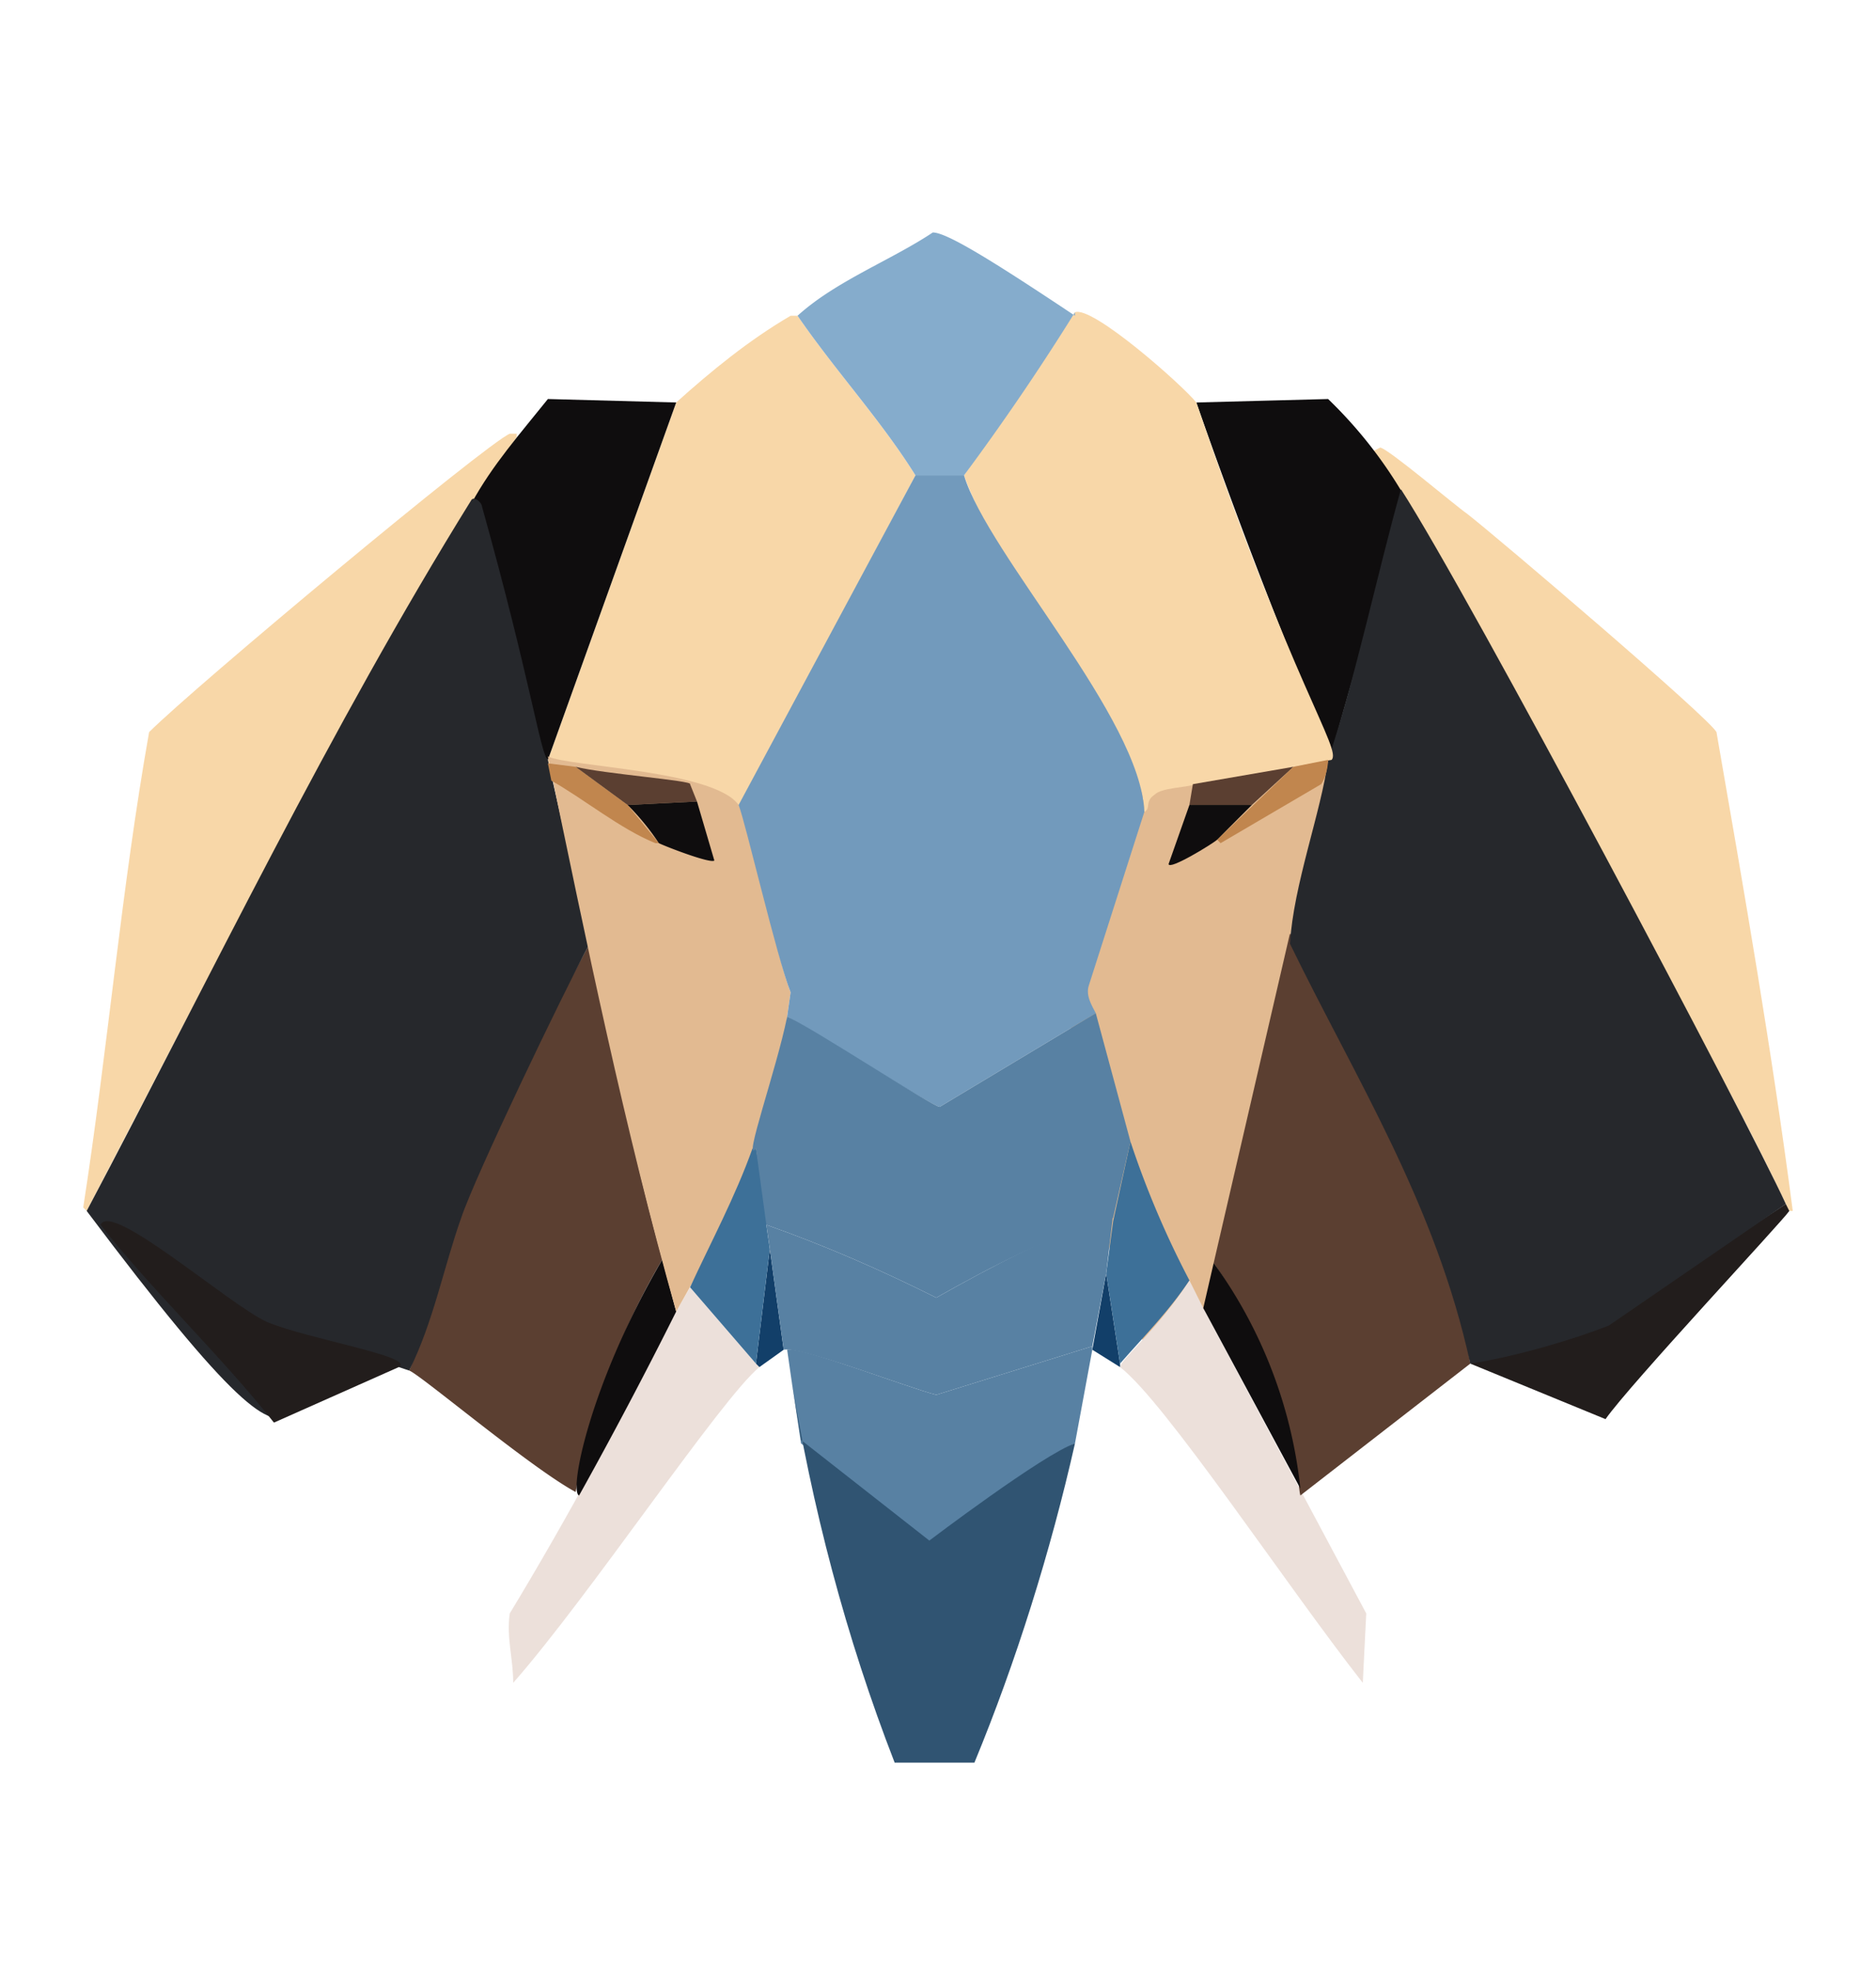 <svg id="a" viewBox="0 0 541 568" version="1.1" xmlns="http://www.w3.org/2000/svg"><defs id="defs1"><style id="style1">.b{fill:#f8d7a8}.b,.c,.d,.e,.f,.g,.h,.i,.j,.k,.o{stroke-width:0}.c{fill:#26282c}.d{fill:#5b3f31}.e{fill:#5881a3}.f{fill:#3d7098}.g{fill:#0f0d0e}.h{fill:#221d1c}.i{fill:#123f69}.j{fill:#e2ba91}.k{fill:#c1864e}.o{fill:#ece0da}</style></defs><path class="b" d="M230 91c11 16 24 30 34 46l-51 96c-4-3-9-6-14-7-7-2-33-6-41-6v-1l37-103c10-9 21-18 33-25h2z" id="path1"/><path class="j" d="M384 218c-17 72-36 163-45 190-23-49-50-129-9-178-69-5-2 4 54-13z" id="path25"/><path class="o" d="M219 394c-11 9-49 66-71 91 0-7-2-13-1-20 17-28 33-58 48-87l4-7 19 22 1 1z" id="path3"/><path class="o" d="m347 377 47 88-1 20c-22-28-57-81-70-91 0-2 11-11 20-25l4 8z" id="path5"/><path class="b" d="m149 126-13 19C96 211 61 280 25 349l-1-1c7-45 11-92 19-137 13-13 97-83 104-86h2z" id="path6"/><path class="d" d="M191 363a204 204 0 0 0-25 67c-13-7-45-34-48-35 13-31-11-5 52-123 6 29 13 62 21 91z" id="path7"/><path class="g" d="m195 116-37 103c-2 0-6-24-20-72 0-1-1-3-2-2 6-11 14-20 22-30l37 1z" id="path8"/><path class="c" d="m158 219 12 53c-8 15-33 67-37 79-5 14-8 30-15 44l-3-1v-1c-48-16-5 69-90-44 36-68 70-139 111-205 1-1 3 1 3 2 14 50 17 72 19 73Z" id="path9"/><path class="h" d="m115 394-36 16c-15-19-36-39-50-57 3-7 37 23 48 28 12 5 43 10 38 13z" id="path10"/><path class="g" d="M195 378a1360 1360 0 0 1-28 53c-3-1 3-32 24-68l4 15z" id="path11"/><path class="j" d="M213 232c3 5 11 44 15 54l-1 7-5 37-27 48c-15-53-26-107-37-160 6 3 48 4 55 14z" id="path12"/><path class="k" d="m166 221 15 11 9 11h-1c-10-4-21-13-30-18l-1-5 8 1Z" id="path14"/><path class="d" d="m199 226 2 5-20 1-15-11c8 2 34 4 33 5z" id="path15"/><path class="d" d="m424 393-49 38c-1-3-1-32-25-67l22-95c20 39 45 79 52 124Z" id="path16"/><path class="b" d="m516 349-1-2c-19-40-42-78-62-118-16-28-31-59-48-86l-9-13 2-1c2 0 22 17 25 19 9 7 70 59 72 63 8 46 16 92 22 138h-1Z" id="path17"/><path class="g" d="m405 143-21 74a1665 1665 0 0 1-39-101l38-1a129 129 0 0 1 22 28z" id="path18"/><path class="h" d="M516 349c-2 3-46 50-53 60l-39-16c8-4 28-7 38-11l53-35 1 2z" id="path19"/><path class="c" d="m515 347-51 35c-10 4-27 9-40 11-10-46-33-82-52-121 1-17 9-38 11-53 8-24 14-53 21-78 20 31 100 182 111 206z" id="path20"/><path class="b" d="M345 116c28 82 42 100 39 103l-11 2-28 5c-3 1-10 1-12 3-3 2-1 4-3 5 0-21-39-61-52-97l32-47c5-2 31 21 35 26Z" id="path21"/><path class="d" d="m373 221-12 11h-18l1-6 29-5Z" id="path23"/><path class="k" d="M383 219s0 4-2 7l-29 17-1-1 22-21 10-2z" id="path24"/><path class="g" d="m375 429-28-52 3-13a135 135 0 0 1 25 65Z" id="path26"/><path class="i" d="M323 393v1l-8-5 4-22 4 26z" id="path27"/><path class="f" d="M343 369c-6 9-13 16-20 24l-4-26 2-15 5-23a266 266 0 0 0 17 40z" id="path28"/><path class="i" d="m226 389-7 5-1-1 4-33 4 29Z" id="path29"/><path class="f" d="m221 353 1 7-4 33-19-22c6-13 13-26 18-40h1l4 22Z" id="path30"/><path d="M310 90a695 695 0 0 1-32 47h-14c-10-16-23-30-34-46 11-10 27-16 39-24 4 0 17 8 41 24z" id="path31" fill="#85accc" stroke-width="0"/><path class="e" d="m321 350-2 17-4 21-45 14c-8-2-39-14-44-13l-4-29-1-7c17 6 33 13 49 21 16-9 33-18 51-24z" id="path32"/><path class="e" d="M315 388v1l-5 27-2 1-40 28-37-29-3-20-1-7c4-1 35 11 43 13z" id="path33"/><path d="M268 444s33-25 42-28c-7 31-17 63-29 92h-23c-14-36-24-74-30-112l3 19z" id="path34" fill="#305472" stroke-width="0"/><path d="m330 234-16 50c-1 3 1 6 2 8l-45 27c-2 0-38-23-44-26l1-7c-4-10-13-49-15-54l51-95h14c7 23 51 70 52 97Z" id="path35" fill="#729abc" stroke-width="0"/><path class="e" d="m326 329-5 22c-18 5-35 14-51 23-16-8-32-15-49-21l-3-22c-4 5 6-23 9-38 7 3 42 26 44 26l45-27z" id="path36"/><path class="g" d="m201 231 5 17c-1 1-14-4-16-5a71 71 0 0 0-9-11l20-1Z" id="path38"/><path class="g" d="m361 232-10 10c-1 1-14 9-14 7l6-17h18Z" id="path39"/></svg>